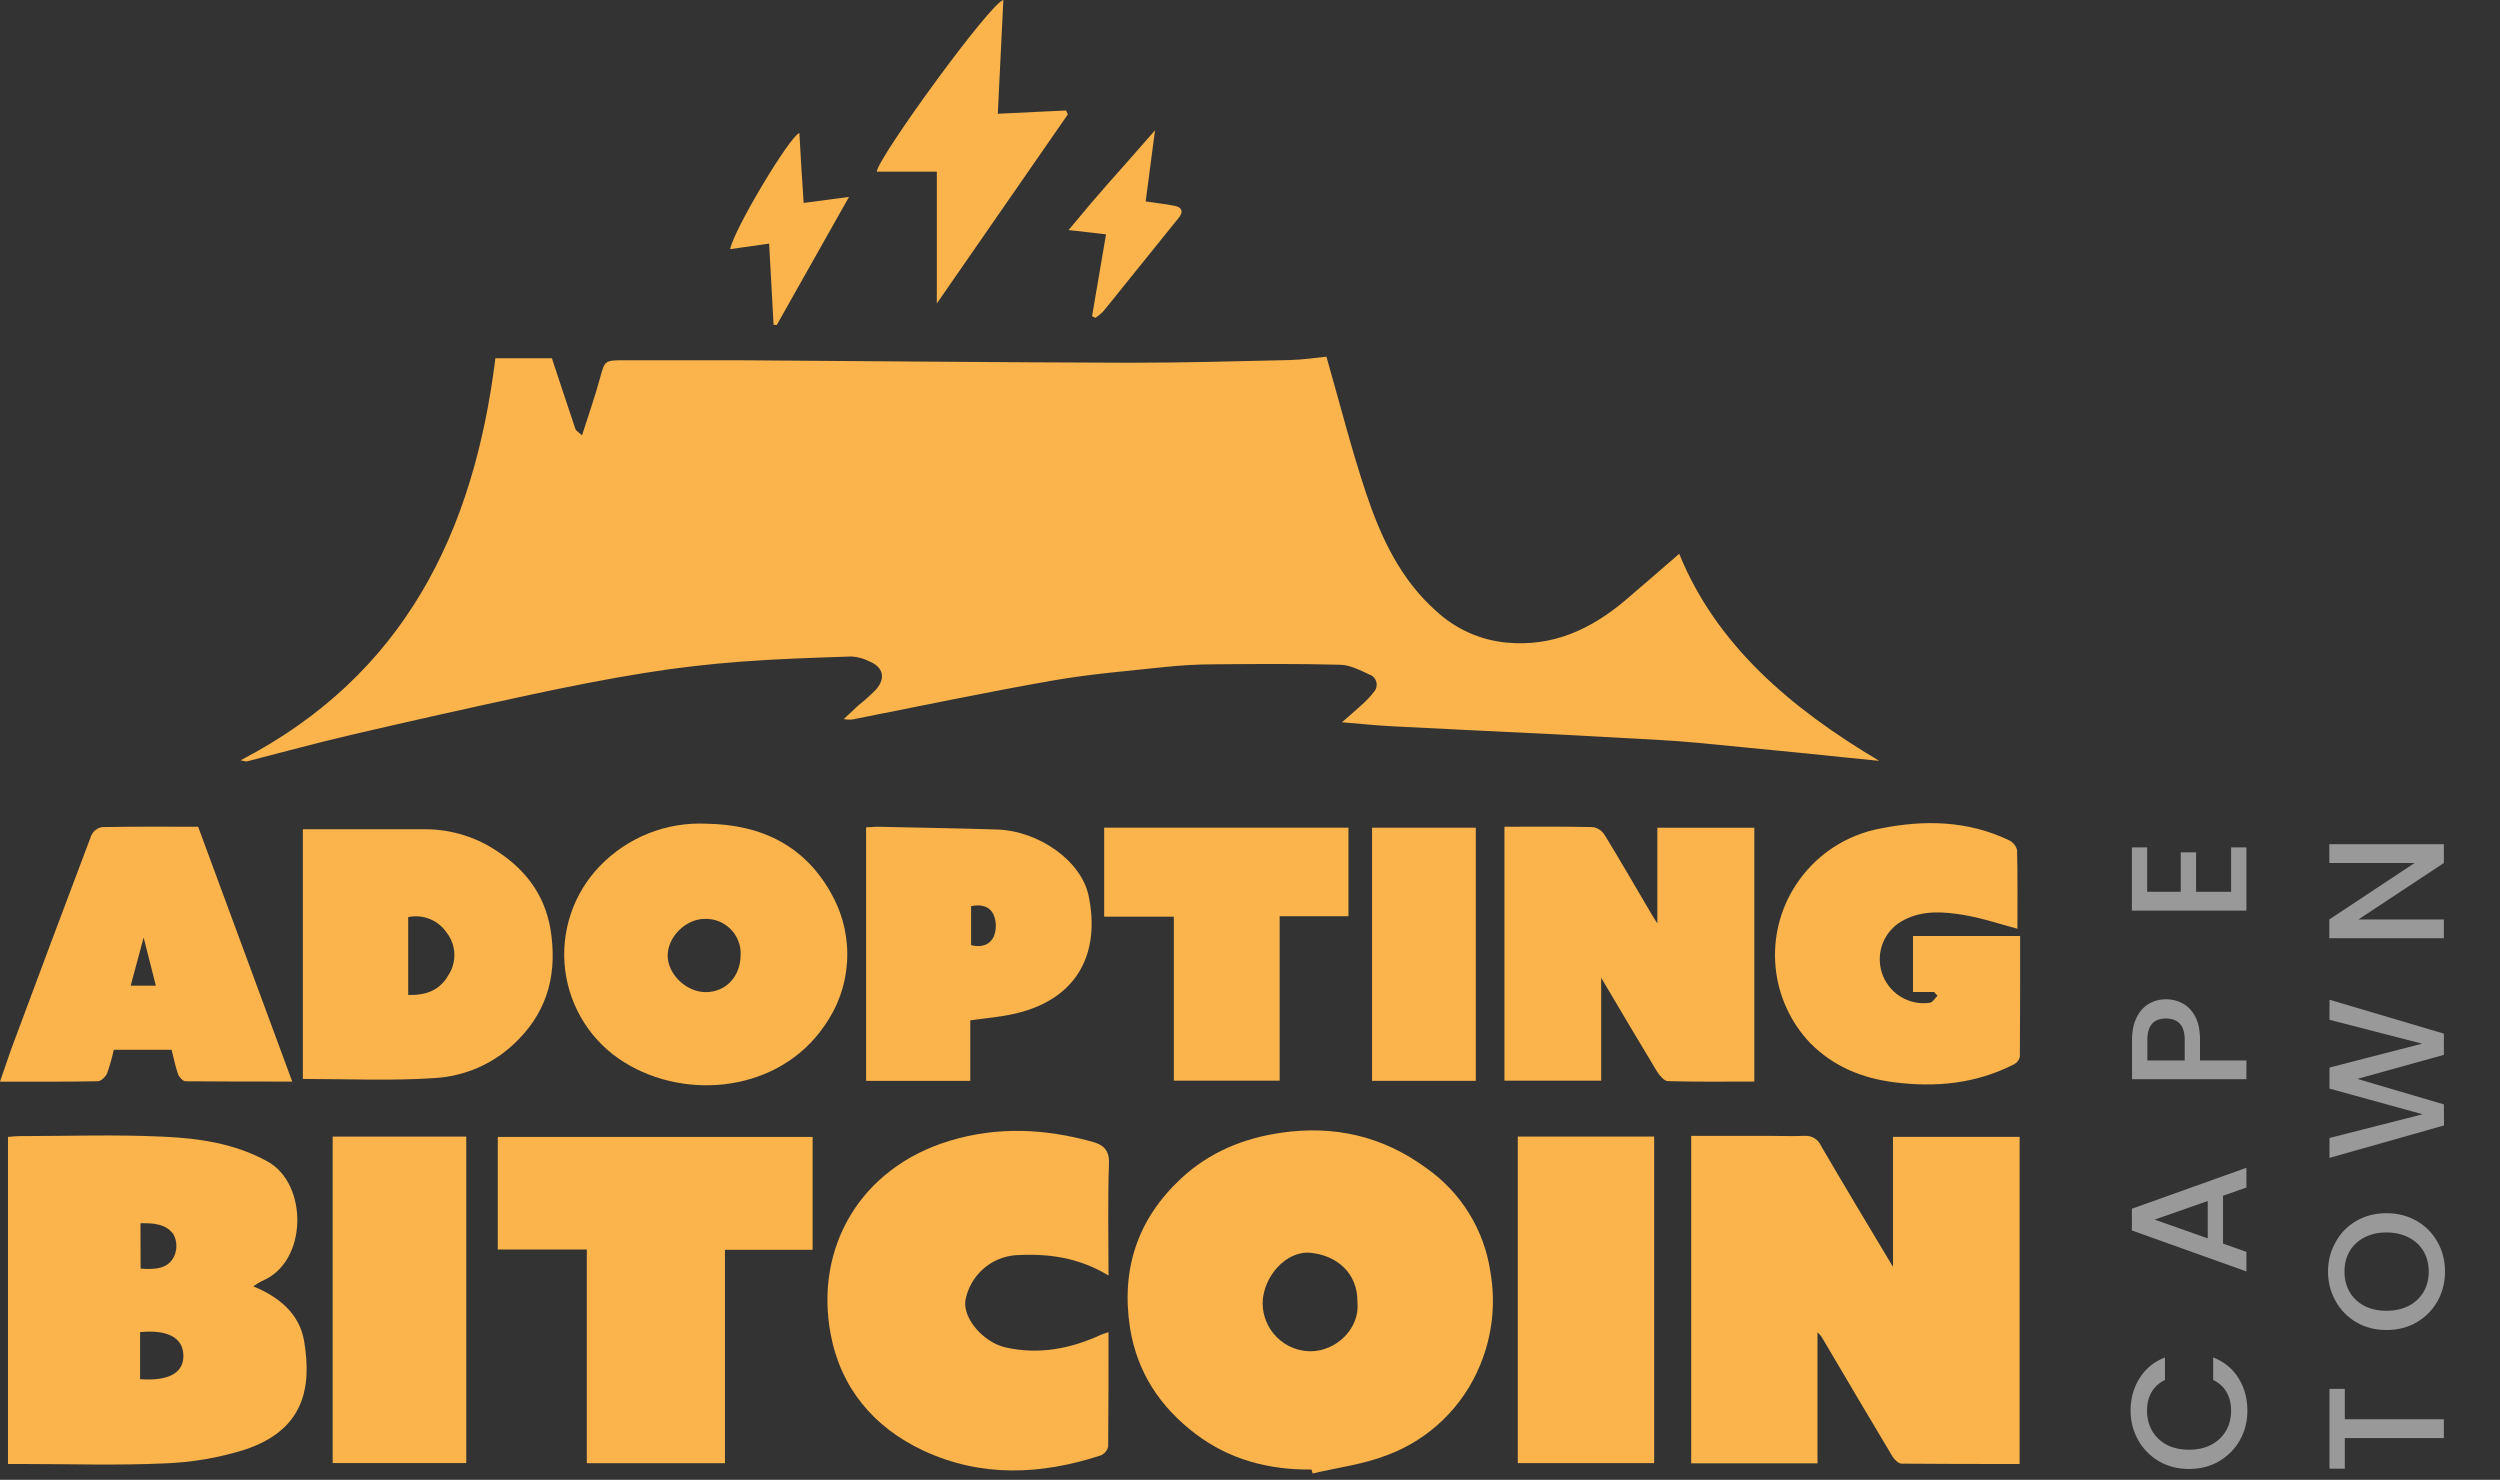 <svg width="495" height="293" viewBox="0 0 495 293" fill="none" xmlns="http://www.w3.org/2000/svg">
<rect x="0" y="0" width="495" height="293" fill="#333333" stroke="none"/>
<path d="M372.09 150.652C366.844 150.111 362.321 149.686 357.788 149.193C350.613 148.477 343.435 147.775 336.253 147.085C333.707 146.844 331.152 146.66 328.596 146.515C321.968 146.141 315.342 145.78 308.72 145.432C297.668 144.881 286.607 144.379 275.555 143.799C272.382 143.634 269.209 143.296 265.699 143.006C267.049 141.836 268.332 140.763 269.556 139.623C270.463 138.829 271.292 137.952 272.035 137.003C272.27 136.74 272.437 136.422 272.52 136.078C272.603 135.734 272.599 135.375 272.509 135.033C272.419 134.691 272.246 134.376 272.005 134.118C271.764 133.859 271.463 133.665 271.128 133.552C269.248 132.682 267.223 131.619 265.246 131.619C257.019 131.397 248.783 131.464 240.548 131.532C237.192 131.532 233.797 131.725 230.479 132.083C223.063 132.875 215.609 133.484 208.298 134.77C195.405 137.032 182.588 139.729 169.723 142.262C168.858 142.514 167.945 142.554 167.061 142.378C168.026 141.479 168.99 140.56 169.954 139.671C171.196 138.685 172.375 137.623 173.484 136.491C175.413 134.238 174.873 132.083 172.134 130.952C171.053 130.4 169.872 130.071 168.662 129.985C161.323 130.227 153.975 130.449 146.645 131.01C140.348 131.493 134.05 132.208 127.811 133.214C120.308 134.412 112.853 135.882 105.418 137.477C93.401 140.054 81.401 142.739 69.417 145.529C62.551 147.124 55.752 149.009 48.914 150.749C48.692 150.807 48.422 150.681 47.632 150.536C80.112 133.687 93.816 105.365 98.088 70.932H109.275C110.818 75.601 112.361 80.29 113.943 84.968C114.039 85.258 114.435 85.461 115.235 86.206C116.479 82.29 117.752 78.714 118.745 75.07C119.739 71.425 119.623 71.329 123.567 71.329C131.07 71.329 138.564 71.329 146.067 71.329C171.922 71.493 197.767 71.754 223.623 71.822C234.231 71.822 244.839 71.541 255.39 71.29C257.926 71.232 260.462 70.836 262.632 70.623C265.284 79.855 267.541 88.816 270.453 97.554C273.366 106.293 277.271 114.76 284.447 121.063C288.275 124.586 293.149 126.756 298.324 127.24C307.524 128.091 315.008 124.591 321.778 118.888C325.462 115.775 329.078 112.585 332.483 109.647C339.773 127.598 354.423 140.164 372.09 150.652Z" fill="#FAB44B"/>
<path d="M399.884 225.105V289.871C392.014 289.871 384.27 289.871 376.526 289.804C375.9 289.804 375.07 288.992 374.684 288.344C369.959 280.466 365.311 272.539 360.633 264.632C360.397 264.333 360.139 264.052 359.862 263.791V289.746H334.855V224.902H349.755C352.262 224.902 354.76 224.989 357.258 224.902C357.952 224.842 358.647 225.003 359.245 225.363C359.842 225.722 360.311 226.261 360.585 226.903C365.137 234.733 369.824 242.486 374.81 250.838V225.105H399.884Z" fill="#FAB44B"/>
<path d="M259.671 290.964C251.281 291.061 243.488 289.031 236.738 283.927C229.775 278.639 225.165 271.824 223.747 262.951C221.934 251.264 225.252 241.346 233.873 233.323C239.419 228.18 246.083 225.396 253.586 224.294C264.194 222.738 273.838 224.971 282.44 231.302C285.838 233.683 288.715 236.734 290.892 240.27C293.07 243.806 294.503 247.751 295.102 251.863C296.185 258.053 295.486 264.424 293.087 270.229C291.411 274.343 288.898 278.061 285.708 281.147C282.518 284.233 278.722 286.618 274.561 288.151C269.913 289.959 264.801 290.587 259.902 291.747L259.671 290.964ZM268.775 257.837C268.842 251.979 264.599 248.547 259.468 248.054C254.646 247.6 250.066 252.801 249.998 258.03C250.008 260.551 251.011 262.965 252.788 264.748C254.565 266.532 256.973 267.539 259.488 267.552C264.647 267.533 269.267 262.999 268.775 257.866V257.837Z" fill="#FAB44B"/>
<path d="M50.148 254.694C55.317 256.811 59.31 260.166 60.216 265.53C61.807 274.984 60.062 283.211 48.422 287.048C43.247 288.665 37.879 289.575 32.461 289.755C23.193 290.18 13.897 289.871 4.61 289.871H1.581V225.105C2.343 225.047 3.105 224.95 3.867 224.95C13.328 224.95 22.808 224.612 32.249 225.057C39.366 225.385 46.416 226.362 52.964 229.967C61.084 234.433 60.94 249.977 51.855 253.641C51.263 253.953 50.693 254.305 50.148 254.694ZM27.736 263.761V273.08C33.522 273.496 36.415 271.765 36.309 268.295C36.203 264.825 33.136 263.23 27.697 263.761H27.736ZM27.842 251.195C30.735 251.379 33.435 251.301 34.592 248.488C34.847 247.829 34.957 247.123 34.916 246.418C34.874 245.712 34.682 245.024 34.351 244.399C32.837 242.273 30.311 242.176 27.813 242.195L27.842 251.195Z" fill="#FAB44B"/>
<path d="M219.485 252.549C213.525 248.934 207.43 248.16 201.104 248.528C198.683 248.709 196.392 249.692 194.589 251.321C192.785 252.95 191.573 255.133 191.142 257.527C190.669 261.075 194.7 265.792 199.098 266.788C205.714 268.276 211.982 267.058 218.039 264.265C218.424 264.081 218.858 263.984 219.485 263.772C219.485 271.437 219.485 278.919 219.418 286.411C219.329 286.799 219.15 287.161 218.896 287.467C218.641 287.773 218.317 288.014 217.952 288.17C206.128 292.037 194.276 292.568 182.79 287.203C172.992 282.602 166.453 274.811 164.467 264.139C161.275 247.116 170.253 231.273 188.008 225.889C197.555 222.989 206.881 223.482 216.274 226.063C218.28 226.614 219.678 227.58 219.582 230.316C219.321 237.527 219.485 244.777 219.485 252.549Z" fill="#FAB44B"/>
<path d="M116.189 247.405H98.56V225.114H160.898V247.463H143.539V289.715H116.189V247.405Z" fill="#FAB44B"/>
<path d="M297.88 163.693C303.888 163.693 309.684 163.625 315.471 163.77C315.949 163.866 316.401 164.061 316.799 164.345C317.196 164.628 317.529 164.992 317.775 165.414C320.968 170.634 324.025 175.941 327.13 181.218C327.323 181.557 327.545 181.885 328.152 182.842V163.886H347.353V214.152C341.567 214.152 335.916 214.23 330.245 214.065C329.493 214.065 328.577 212.925 328.075 212.132C324.468 206.187 320.948 200.194 317.033 193.601V213.978H297.88V163.693Z" fill="#FAB44B"/>
<path d="M139.836 163.093C150.84 163.247 159.654 167.52 164.91 177.515C167.047 181.535 168.015 186.075 167.705 190.619C167.395 195.163 165.818 199.528 163.155 203.218C154.36 215.998 136.152 218.153 123.567 210.314C120.387 208.336 117.69 205.671 115.672 202.513C113.654 199.355 112.366 195.784 111.904 192.063C111.441 188.341 111.816 184.563 113 181.006C114.183 177.448 116.146 174.201 118.745 171.502C121.461 168.677 124.747 166.465 128.384 165.015C132.022 163.565 135.926 162.909 139.836 163.093ZM146.654 189.057C146.687 188.11 146.524 187.168 146.176 186.287C145.829 185.406 145.304 184.607 144.634 183.94C143.964 183.272 143.164 182.75 142.284 182.406C141.403 182.062 140.462 181.905 139.518 181.942C135.766 181.942 132.198 185.519 132.198 189.192C132.198 192.866 135.853 196.471 139.788 196.442C143.722 196.413 146.654 193.33 146.635 189.057H146.654Z" fill="#FAB44B"/>
<path d="M59.965 213.63V164.195C68.23 164.195 76.36 164.195 84.528 164.195C89.549 164.261 94.439 165.808 98.589 168.642C104.539 172.576 108.339 177.902 109.197 185.394C110.239 193.968 107.886 201.015 101.656 206.796C97.431 210.729 91.98 213.079 86.226 213.446C77.643 214.046 68.915 213.63 59.965 213.63ZM80.825 197.004C84.393 197.11 87.123 196.037 88.8 193.05C89.623 191.785 90.029 190.293 89.962 188.784C89.894 187.276 89.356 185.826 88.424 184.64C87.601 183.435 86.44 182.501 85.087 181.957C83.734 181.414 82.251 181.284 80.825 181.585V197.004Z" fill="#FAB44B"/>
<path d="M382.949 196.414H378.773V185.326H399.99C399.99 193.359 399.99 201.295 399.932 209.232C399.866 209.546 399.731 209.841 399.538 210.097C399.344 210.352 399.097 210.562 398.813 210.711C391.281 214.577 383.325 215.351 375.012 214.287C368.608 213.466 363.025 211.155 358.444 206.554C354.525 202.447 352.101 197.135 351.564 191.477C351.026 185.819 352.407 180.144 355.483 175.37C357.39 172.397 359.89 169.852 362.826 167.896C365.762 165.94 369.071 164.614 372.543 164.002C381.223 162.281 389.68 162.513 397.791 166.37C398.181 166.556 398.526 166.826 398.801 167.16C399.076 167.494 399.274 167.884 399.382 168.304C399.507 173.485 399.45 178.666 399.45 183.886C395.775 182.919 392.303 181.721 388.735 181.15C384.878 180.522 380.818 180.184 377.066 182.117C375.208 183.025 373.734 184.569 372.91 186.47C372.086 188.371 371.966 190.504 372.572 192.486C373.178 194.467 374.47 196.167 376.215 197.279C377.96 198.391 380.043 198.841 382.091 198.55C382.66 198.473 383.113 197.651 383.624 197.168C383.412 196.907 383.18 196.655 382.949 196.414Z" fill="#FAB44B"/>
<path d="M0 214.163C0.964 211.427 1.697 209.127 2.546 206.855C7.689 193.019 12.868 179.202 18.082 165.405C18.275 164.986 18.564 164.62 18.927 164.336C19.289 164.051 19.714 163.858 20.165 163.771C26.492 163.636 32.828 163.694 39.231 163.694C45.423 180.456 51.585 197.14 57.863 214.153C50.611 214.153 43.687 214.153 36.753 214.095C36.232 214.095 35.47 213.283 35.258 212.694C34.708 211.137 34.4 209.504 33.975 207.86H22.528C22.184 209.432 21.746 210.981 21.216 212.5C20.927 213.187 20.021 214.076 19.375 214.086C13.135 214.211 6.905 214.163 0 214.163ZM25.875 195.168H30.86C30.06 192.007 29.317 189.069 28.44 185.627L25.875 195.168Z" fill="#FAB44B"/>
<path d="M300.522 225.037H327.525V289.697H300.522V225.037Z" fill="#FAB44B"/>
<path d="M192.116 202.031V214.018H171.488V163.81C172.25 163.81 173.108 163.684 173.966 163.704C181.778 163.868 189.589 164.003 197.401 164.245C205.656 164.496 214.123 170.432 215.56 177.42C217.807 188.344 213.718 197.72 201.037 200.688C198.23 201.345 195.337 201.567 192.116 202.031ZM192.28 179.412V187.145C194.286 187.667 196.032 187.097 196.793 185.376C197.304 184.051 197.304 182.583 196.793 181.258C196.08 179.489 194.315 178.957 192.28 179.421V179.412Z" fill="#FAB44B"/>
<path d="M65.868 289.685V225.045H92.321V289.685H65.868Z" fill="#FAB44B"/>
<path d="M266.991 181.413H253.373V213.969H232.417V181.5H218.627V163.877H266.991V181.413Z" fill="#FAB44B"/>
<path d="M292.209 163.886V214.007H271.668V163.886H292.209Z" fill="#FAB44B"/>
<path d="M198.664 0C198.307 7.443 197.941 14.829 197.565 22.523L211.066 21.875L211.433 22.649L185.491 60.087V33.987H173.59C173.889 31.107 196.147 0.483 198.664 0Z" fill="#FAB44B"/>
<path d="M159.125 40.184L168.103 38.986L153.791 64.36L153.165 64.302C152.875 58.995 152.586 53.669 152.287 48.236L144.572 49.329C145.295 45.462 156.395 26.912 158.276 26.332C158.517 30.933 158.806 35.477 159.125 40.184Z" fill="#FAB44B"/>
<path d="M211.577 45.548C219.235 36.317 219.389 36.472 228.695 25.8C228.059 30.633 227.451 35.283 226.844 39.884C229.042 40.203 230.865 40.406 232.63 40.764C234.009 41.044 234.356 41.914 233.44 43.064C229.64 47.801 225.812 52.518 222.002 57.245C220.787 58.743 219.611 60.28 218.357 61.75C217.906 62.195 217.412 62.593 216.881 62.939L216.226 62.61L218.993 46.399L211.577 45.548Z" fill="#FAB44B"/>
<g style="mix-blend-mode:difference" opacity="0.5">
<path d="M433.418 290.858C431.202 290.858 429.215 290.348 427.455 289.327C425.696 288.284 424.328 286.883 423.35 285.124C422.351 283.343 421.852 281.399 421.852 279.292C421.852 276.881 422.449 274.742 423.644 272.874C424.816 270.984 426.489 269.616 428.661 268.768L428.661 273.232C427.466 273.818 426.576 274.633 425.989 275.676C425.403 276.718 425.11 277.924 425.11 279.292C425.11 280.791 425.446 282.126 426.12 283.299C426.793 284.472 427.76 285.395 429.019 286.069C430.279 286.72 431.745 287.046 433.418 287.046C435.09 287.046 436.556 286.72 437.816 286.069C439.076 285.395 440.053 284.472 440.748 283.299C441.422 282.126 441.758 280.791 441.758 279.292C441.758 277.924 441.465 276.718 440.879 275.676C440.292 274.633 439.402 273.818 438.207 273.232L438.207 268.768C440.379 269.616 442.051 270.984 443.224 272.874C444.397 274.742 444.984 276.881 444.984 279.292C444.984 281.421 444.495 283.365 443.518 285.124C442.518 286.883 441.139 288.284 439.38 289.327C437.621 290.348 435.633 290.858 433.418 290.858ZM440.162 236.759L440.162 246.24L444.788 247.869L444.788 251.746L422.112 243.634L422.112 239.333L444.788 231.221L444.788 235.13L440.162 236.759ZM437.132 237.802L426.608 241.483L437.132 245.198L437.132 237.802ZM428.889 197.849C430.04 197.849 431.126 198.12 432.147 198.663C433.168 199.206 434.004 200.075 434.656 201.27C435.286 202.464 435.601 203.995 435.601 205.863L435.601 209.969L444.788 209.969L444.788 213.683L422.145 213.683L422.145 205.863C422.145 204.126 422.449 202.66 423.057 201.465C423.644 200.249 424.447 199.347 425.468 198.761C426.489 198.153 427.629 197.849 428.889 197.849ZM432.571 205.863C432.571 204.452 432.256 203.398 431.626 202.703C430.974 202.008 430.062 201.661 428.889 201.661C426.413 201.661 425.175 203.062 425.175 205.863L425.175 209.969L432.571 209.969L432.571 205.863ZM425.142 176.582L431.789 176.582L431.789 168.762L434.819 168.762L434.819 176.582L441.758 176.582L441.758 167.785L444.788 167.785L444.788 180.296L422.112 180.296L422.112 167.785L425.142 167.785L425.142 176.582Z" fill="white"/>
</g>
<g style="mix-blend-mode:difference" opacity="0.5">
<path d="M461.241 274.991L464.271 274.991L464.271 281.019L483.884 281.019L483.884 284.733L464.271 284.733L464.271 290.793L461.241 290.793L461.241 274.991ZM484.112 251.778C484.112 253.885 483.623 255.829 482.646 257.61C481.647 259.37 480.267 260.771 478.508 261.813C476.727 262.834 474.729 263.344 472.513 263.344C470.298 263.344 468.31 262.834 466.551 261.813C464.792 260.771 463.423 259.37 462.446 257.61C461.447 255.829 460.947 253.885 460.947 251.778C460.947 249.65 461.447 247.706 462.446 245.946C463.423 244.165 464.792 242.764 466.551 241.744C468.31 240.723 470.298 240.212 472.513 240.212C474.729 240.212 476.727 240.723 478.508 241.744C480.267 242.764 481.647 244.165 482.646 245.946C483.623 247.706 484.112 249.65 484.112 251.778ZM480.887 251.778C480.887 250.28 480.55 248.944 479.877 247.771C479.181 246.598 478.204 245.686 476.944 245.034C475.663 244.361 474.186 244.024 472.513 244.024C470.841 244.024 469.375 244.361 468.115 245.034C466.855 245.686 465.889 246.598 465.215 247.771C464.542 248.944 464.205 250.28 464.205 251.778C464.205 253.277 464.542 254.613 465.215 255.786C465.889 256.959 466.855 257.882 468.115 258.555C469.375 259.207 470.841 259.532 472.513 259.532C474.186 259.532 475.663 259.207 476.944 258.555C478.204 257.882 479.181 256.959 479.877 255.786C480.55 254.613 480.887 253.277 480.887 251.778ZM461.241 197.949L483.884 204.66L483.884 208.863L466.747 213.62L483.884 218.67L483.916 222.84L461.241 229.258L461.241 225.316L479.681 220.625L461.241 215.542L461.241 211.372L479.583 206.648L461.241 201.924L461.241 197.949ZM483.884 167.158L483.884 170.873L466.975 182.048L483.884 182.048L483.884 185.762L461.208 185.762L461.208 182.048L478.085 170.873L461.208 170.873L461.208 167.158L483.884 167.158Z" fill="white"/>
</g>
</svg>
